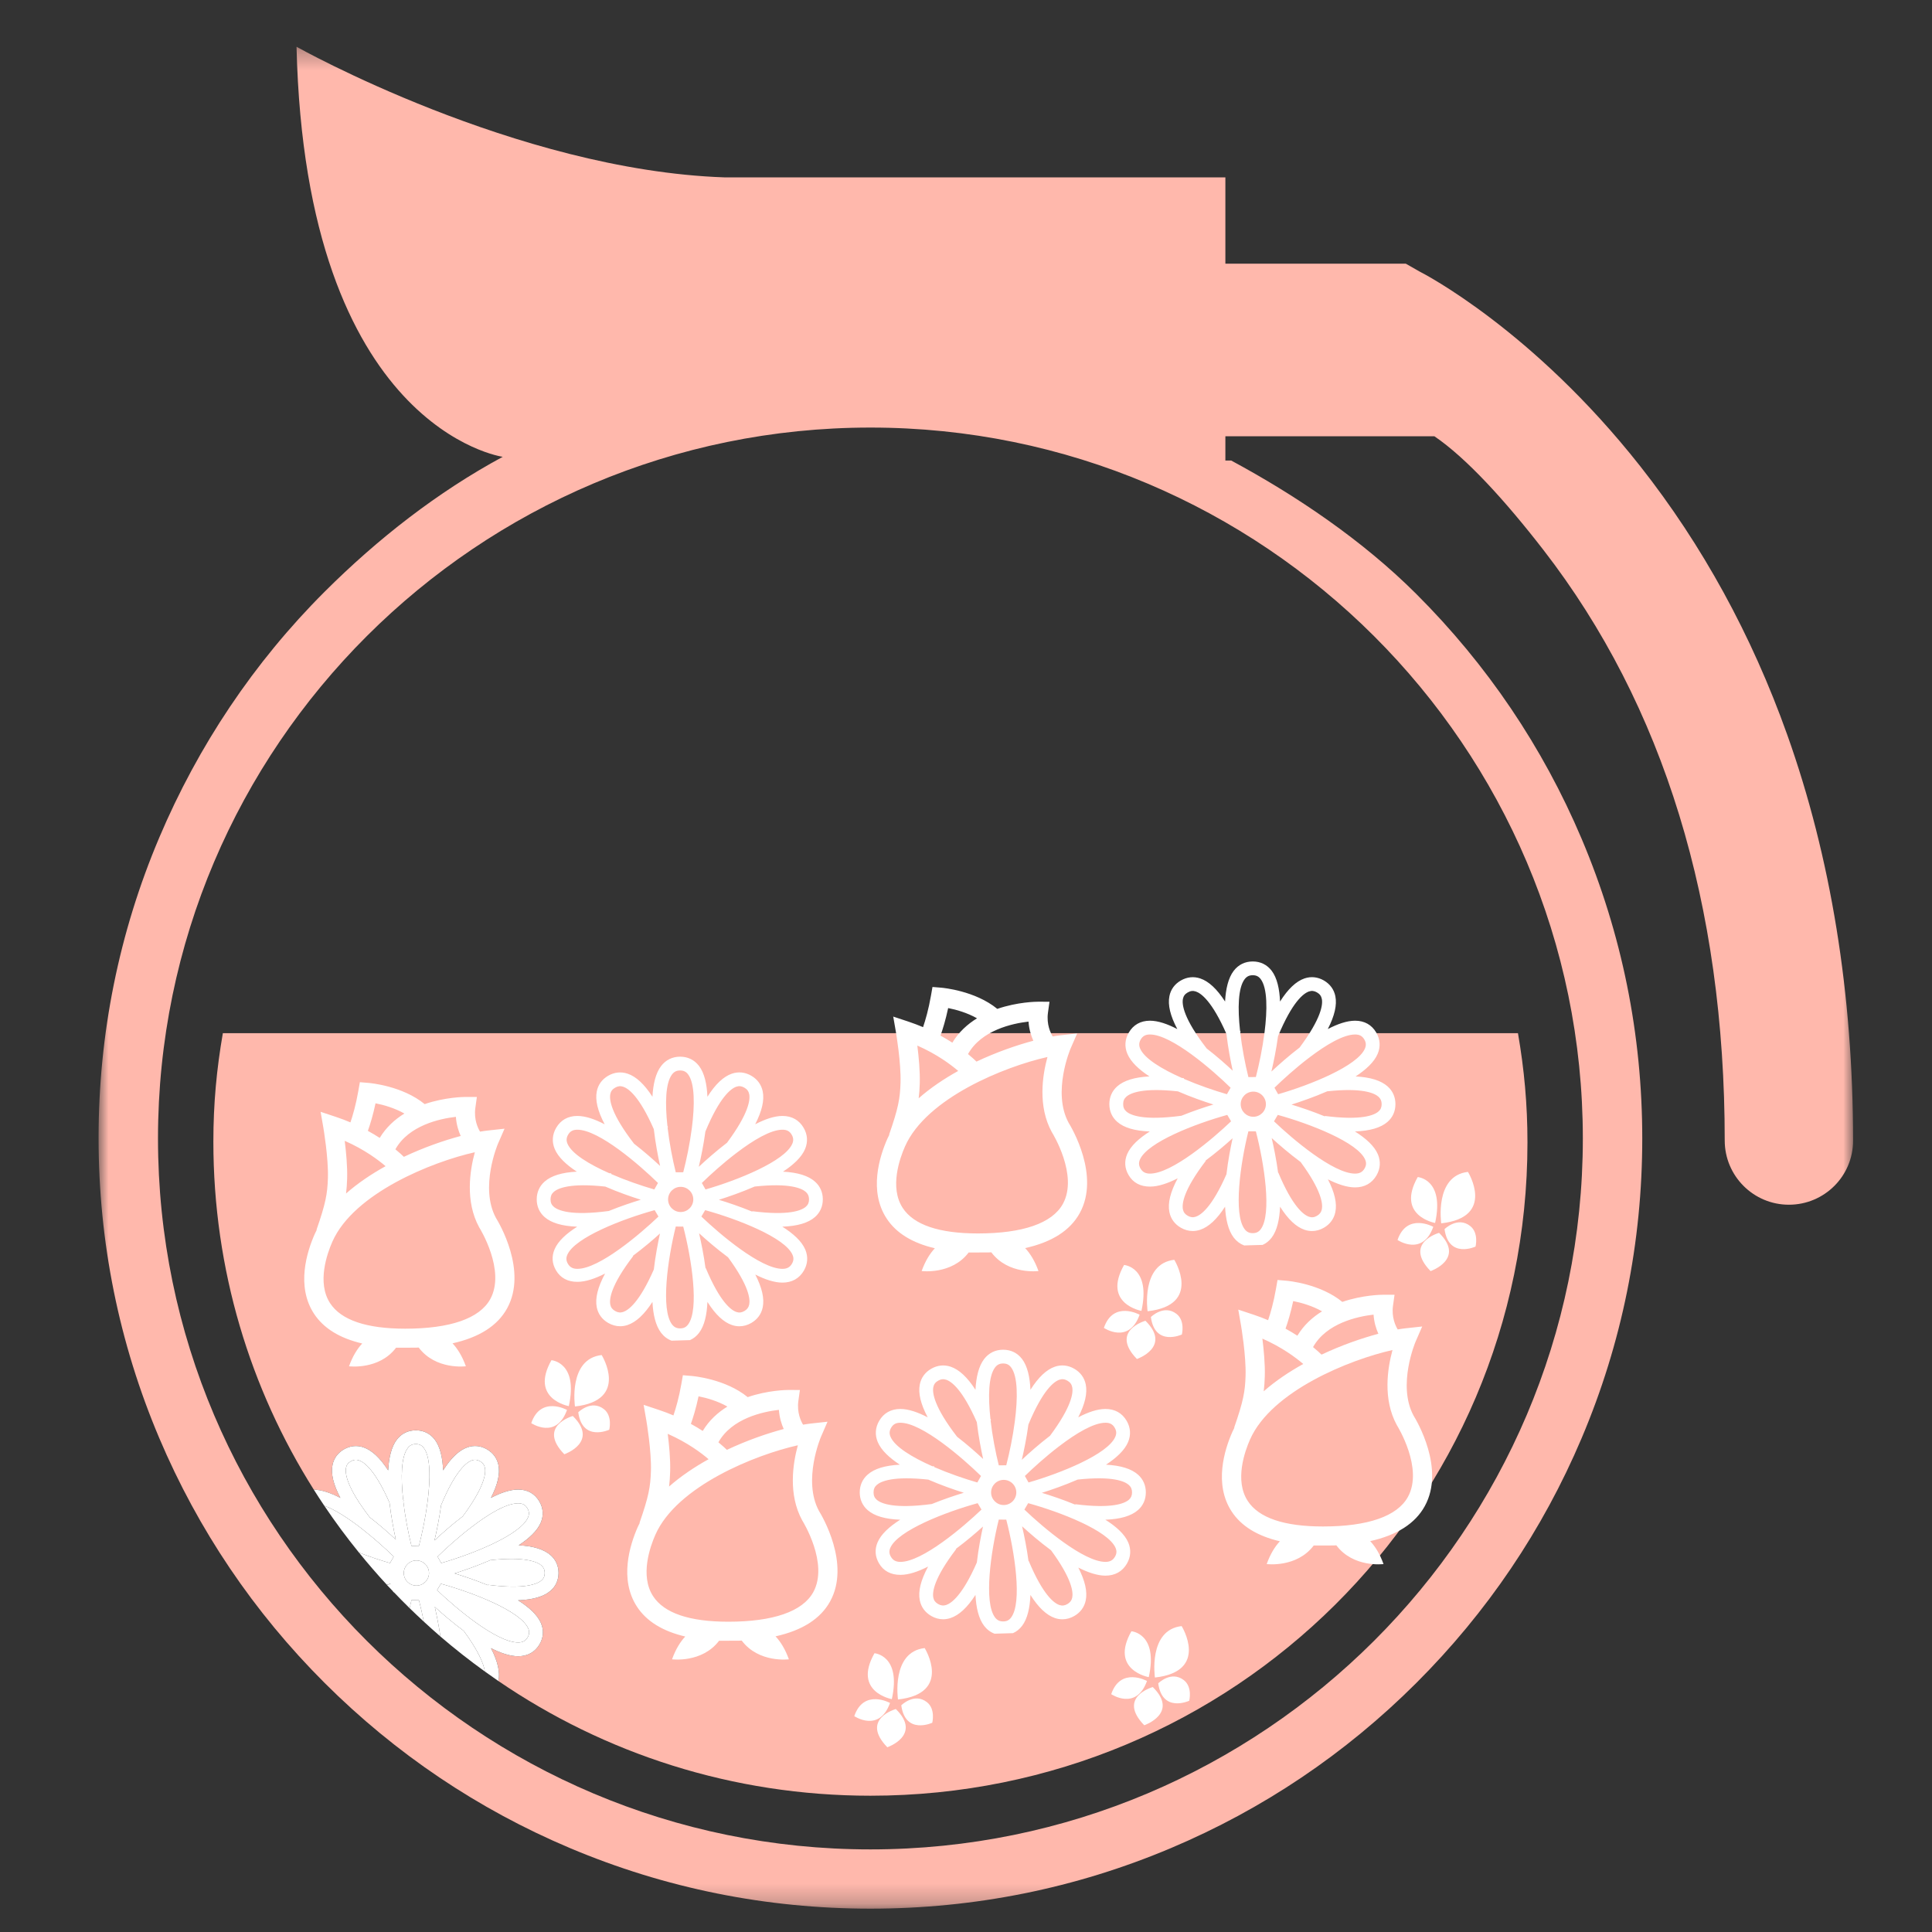 <svg xmlns="http://www.w3.org/2000/svg" xmlns:xlink="http://www.w3.org/1999/xlink" width="98" height="98" viewBox="0 0 98 98">
  <rect x="0" y="0" width="98" height="98" fill="#333333" stroke="none"/>
  <defs>
    <polygon id="soup_icon_2-a" points="0 .312 0 94.756 88.996 94.756 88.996 .312 0 .312"/>
  </defs>
  <g fill="none" fill-rule="evenodd" transform="translate(5 2)">
    <path fill="#FFB8AC" d="M71.998,50.409 L6.304,50.409 C5.988,52.233 5.823,53.979 5.823,55.91 C5.823,62.404 7.691,68.453 10.916,73.56 C11.322,73.569 11.788,73.732 12.266,73.982 C11.911,73.31 11.778,72.759 11.865,72.316 C11.932,71.974 12.132,71.698 12.445,71.518 C12.758,71.338 13.098,71.302 13.429,71.413 C13.859,71.557 14.276,71.944 14.689,72.584 C14.724,71.949 14.85,71.386 15.13,71.023 C15.367,70.715 15.7,70.551 16.093,70.551 C16.487,70.551 16.818,70.715 17.053,71.023 C17.33,71.387 17.451,71.949 17.478,72.584 C17.881,71.947 18.291,71.559 18.716,71.413 C19.047,71.3 19.387,71.335 19.701,71.516 C20.012,71.696 20.214,71.971 20.283,72.313 C20.373,72.756 20.247,73.307 19.901,73.98 C20.393,73.724 20.871,73.557 21.284,73.557 C21.759,73.557 22.131,73.766 22.36,74.162 C22.557,74.501 22.582,74.871 22.433,75.23 C22.259,75.651 21.839,76.039 21.31,76.384 C22.063,76.423 22.601,76.592 22.937,76.892 C23.195,77.122 23.332,77.432 23.332,77.789 C23.331,78.147 23.194,78.457 22.933,78.686 C22.592,78.985 22.044,79.146 21.277,79.175 C21.825,79.519 22.262,79.91 22.442,80.337 C22.593,80.694 22.568,81.062 22.371,81.402 C22.141,81.801 21.764,82.012 21.283,82.012 C20.871,82.012 20.396,81.85 19.906,81.603 C20.251,82.276 20.375,82.827 20.282,83.269 C20.282,83.269 20.282,83.27 20.282,83.27 C25.647,86.94 32.147,89.087 39.152,89.087 C57.559,89.087 72.48,74.317 72.48,55.95 C72.48,54.02 72.315,52.233 71.998,50.409"/>
    <g transform="translate(0 .06)">
      <mask id="soup_icon_2-b" fill="#fff">
        <use xlink:href="#soup_icon_2-a"/>
      </mask>
      <path fill="#FFB8AC" d="M75.289,55.689 C75.289,75.573 59.078,91.75 39.152,91.75 C19.225,91.75 3.014,75.573 3.014,55.689 C3.014,35.805 19.225,19.628 39.152,19.628 C59.078,19.628 75.289,35.805 75.289,55.689 M78.198,21.586 C72.761,14.687 67.23,11.824 66.997,11.708 L66.309,11.315 L57.157,11.315 L57.157,6.937 L31.744,6.937 C21.172,6.572 10.042,0.312 10.042,0.312 C10.497,19.717 20.499,21.112 20.501,21.112 C17.19,22.902 14.162,25.266 11.467,27.955 C7.872,31.543 5.05,35.775 3.078,40.427 C1.036,45.245 -3.72384939e-05,50.388 -3.72384939e-05,55.662 C-3.72384939e-05,60.935 1.036,66.066 3.078,70.884 C5.05,75.536 7.872,79.72 11.467,83.307 C15.063,86.895 19.249,89.715 23.912,91.683 C28.739,93.721 33.867,94.756 39.152,94.756 C44.436,94.756 49.564,93.723 54.392,91.685 C59.054,89.717 63.241,86.902 66.836,83.314 C70.431,79.726 73.254,75.549 75.225,70.897 C77.268,66.079 78.303,60.963 78.303,55.689 C78.303,50.416 77.268,45.299 75.225,40.481 C73.254,35.829 70.431,31.651 66.836,28.064 C64.126,25.36 60.782,23.094 57.45,21.299 C57.451,21.3 57.157,21.301 57.157,21.302 L57.157,20.07 L67.759,20.07 C69.373,21.165 71.34,23.318 73.295,25.843 C79.394,33.725 82.486,43.812 82.486,55.793 C82.486,57.587 83.943,59.049 85.74,59.049 C87.538,59.049 88.996,57.599 88.996,55.805 C88.996,48.353 87.871,41.421 85.651,35.195 C83.857,30.162 81.349,25.583 78.198,21.586" mask="url(#soup_icon_2-b)"/>
    </g>
    <path fill="#FFF" d="M11.744 64.104C11.063 63.062 11.598 61.575 11.859 60.984 12.949 58.519 16.931 56.928 19.086 56.447 18.831 57.379 18.589 58.944 19.305 60.253L19.321 60.28C19.334 60.302 20.67 62.449 19.866 63.901 19.325 64.88 17.834 65.397 15.556 65.397 13.587 65.397 12.304 64.962 11.744 64.104L11.744 64.104zM14.559 57.154C13.838 57.553 13.149 58.016 12.553 58.54 12.583 58.302 12.6 58.059 12.608 57.788 12.628 57.175 12.556 56.429 12.485 55.868 13.489 56.308 14.193 56.841 14.559 57.154L14.559 57.154zM14.049 53.965C14.464 54.045 15.025 54.207 15.513 54.484 15.031 54.78 14.587 55.18 14.261 55.72 14.079 55.602 13.879 55.482 13.66 55.362 13.774 55.041 13.921 54.569 14.049 53.965L14.049 53.965zM18.124 54.651C18.152 55.049 18.26 55.379 18.369 55.622 17.517 55.849 16.499 56.203 15.486 56.68 15.405 56.601 15.26 56.465 15.056 56.298 15.735 55.083 17.312 54.744 18.124 54.651L18.124 54.651zM16.098 66.36C16.146 66.359 16.191 66.356 16.238 66.353 17.1 67.504 18.631 67.304 18.631 67.304 18.445 66.787 18.209 66.411 17.954 66.14 19.308 65.839 20.237 65.249 20.722 64.368 21.771 62.467 20.303 60.013 20.155 59.775 19.321 58.229 20.248 56.043 20.257 56.022L20.592 55.253 19.757 55.344C19.633 55.357 19.497 55.377 19.35 55.402 19.251 55.24 19.028 54.796 19.112 54.196L19.189 53.644 18.631 53.642 18.625 53.642C18.516 53.642 17.571 53.653 16.541 54.006 15.417 53.083 13.777 52.937 13.698 52.931L13.254 52.894 13.177 53.333C13.056 54.03 12.898 54.574 12.776 54.933 12.543 54.834 12.297 54.74 12.036 54.653L11.263 54.397 11.402 55.198C11.404 55.213 11.665 56.734 11.633 57.758 11.608 58.552 11.521 59.042 11.055 60.38L11.067 60.385C11.032 60.453 10.997 60.521 10.967 60.591 10.562 61.505 10.019 63.246 10.926 64.635 11.411 65.377 12.232 65.882 13.374 66.148 13.121 66.419 12.888 66.792 12.704 67.304 12.704 67.304 14.227 67.503 15.09 66.362 15.101 66.362 15.112 66.363 15.123 66.363L16.098 66.36zM29.499 65.382C29.322 65.382 29.197 65.321 29.091 65.184 28.504 64.42 28.874 61.841 29.278 60.216L29.657 60.219C30.08 61.842 30.481 64.425 29.901 65.187 29.799 65.322 29.675 65.382 29.499 65.382L29.499 65.382zM30.167 58.841C30.167 59.193 29.88 59.479 29.528 59.479 29.175 59.479 28.888 59.193 28.888 58.841 28.888 58.488 29.175 58.202 29.528 58.202 29.88 58.202 30.167 58.488 30.167 58.841L30.167 58.841zM29.091 52.497C29.197 52.36 29.322 52.299 29.499 52.299 29.675 52.299 29.799 52.359 29.901 52.494 30.248 52.95 30.244 54.059 30.094 55.224 30.091 55.23 30.089 55.235 30.087 55.24L30.091 55.242C29.99 56.017 29.825 56.816 29.657 57.462L29.278 57.465C29.113 56.802 28.953 55.979 28.862 55.186L28.885 55.176C28.874 55.152 28.864 55.128 28.854 55.104 28.732 53.985 28.751 52.939 29.091 52.497L29.091 52.497zM27.161 56.013C25.988 54.491 25.902 53.786 25.957 53.499 25.986 53.353 26.061 53.252 26.202 53.172 26.342 53.091 26.468 53.076 26.612 53.124 26.883 53.215 27.438 53.621 28.164 55.275 28.246 55.978 28.375 56.649 28.484 57.143 28.14 56.822 27.676 56.411 27.161 56.013L27.161 56.013zM28.165 62.395C27.433 64.064 26.875 64.461 26.607 64.549 26.468 64.595 26.339 64.58 26.201 64.5 26.061 64.42 25.986 64.32 25.957 64.175 25.901 63.897 25.978 63.206 27.118 61.714L27.103 61.702C27.634 61.307 28.118 60.894 28.477 60.569 28.371 61.057 28.245 61.709 28.165 62.395L28.165 62.395zM24.288 62.362C24.058 62.362 23.909 62.282 23.805 62.102 23.717 61.95 23.708 61.813 23.773 61.657 24.145 60.774 26.588 59.83 28.207 59.384L28.4 59.709C27.473 60.595 25.396 62.362 24.288 62.362L24.288 62.362zM23.088 59.212C22.976 59.114 22.926 58.999 22.926 58.837 22.926 58.675 22.976 58.559 23.089 58.459 23.302 58.271 23.926 57.996 25.703 58.189 26.359 58.475 27.014 58.701 27.504 58.856 27.056 58.993 26.475 59.186 25.88 59.427 23.966 59.682 23.309 59.403 23.088 59.212L23.088 59.212zM23.784 56.011C23.718 55.852 23.728 55.713 23.816 55.56 23.92 55.381 24.061 55.304 24.286 55.304 25.386 55.304 27.458 57.108 28.376 58.006L28.189 58.335C27.531 58.145 26.737 57.872 26.003 57.553L26.007 57.52C25.971 57.516 25.937 57.512 25.901 57.509 24.881 57.057 23.996 56.521 23.784 56.011L23.784 56.011zM30.781 55.395C31.509 53.642 32.075 53.217 32.35 53.123 32.491 53.075 32.616 53.089 32.756 53.17 32.897 53.251 32.973 53.353 33.003 53.501 33.06 53.783 32.984 54.477 31.878 55.965 31.315 56.396 30.807 56.847 30.445 57.186 30.555 56.717 30.689 56.076 30.781 55.395L30.781 55.395zM34.69 55.304C34.916 55.304 35.056 55.381 35.16 55.56 35.248 55.713 35.258 55.852 35.191 56.011 34.823 56.901 32.399 57.871 30.787 58.335L30.601 58.006C31.014 57.601 31.664 57.012 32.352 56.487L32.358 56.491C32.363 56.484 32.368 56.478 32.374 56.471 33.205 55.839 34.091 55.304 34.69 55.304L34.69 55.304zM35.876 58.461C35.986 58.559 36.038 58.679 36.038 58.837 36.038 58.997 35.988 59.113 35.877 59.21 35.663 59.398 35.025 59.677 33.16 59.438L33.157 59.459C32.537 59.204 31.927 59 31.464 58.859 31.955 58.704 32.616 58.475 33.278 58.187 35.053 57.996 35.668 58.276 35.876 58.461L35.876 58.461zM35.203 61.657C35.269 61.813 35.259 61.95 35.171 62.102 35.067 62.282 34.918 62.362 34.688 62.362 33.58 62.362 31.503 60.595 30.577 59.709L30.769 59.384C32.389 59.83 34.831 60.774 35.203 61.657L35.203 61.657zM33.003 64.175C32.973 64.319 32.895 64.423 32.757 64.502 32.618 64.582 32.494 64.597 32.354 64.55 32.084 64.459 31.523 64.048 30.797 62.316L30.786 62.321C30.698 61.657 30.569 61.029 30.46 60.557 30.836 60.9 31.356 61.35 31.929 61.775 32.995 63.225 33.06 63.901 33.003 64.175L33.003 64.175zM29.999 65.977C30.177 65.898 30.332 65.776 30.459 65.609 30.737 65.244 30.857 64.678 30.884 64.039 31.29 64.68 31.702 65.067 32.129 65.212 32.254 65.254 32.38 65.275 32.505 65.275 32.71 65.275 32.914 65.219 33.107 65.108 33.417 64.929 33.618 64.656 33.688 64.318 33.781 63.876 33.657 63.325 33.312 62.651 33.801 62.899 34.277 63.06 34.688 63.06 35.17 63.06 35.546 62.85 35.777 62.451 35.974 62.111 35.998 61.743 35.848 61.386 35.668 60.959 35.231 60.568 34.683 60.223 35.45 60.195 35.998 60.033 36.339 59.734 36.599 59.506 36.737 59.196 36.737 58.837 36.737 58.481 36.601 58.171 36.343 57.941 36.007 57.64 35.469 57.472 34.716 57.432 35.244 57.088 35.664 56.7 35.839 56.279 35.988 55.92 35.963 55.55 35.766 55.211 35.537 54.815 35.165 54.606 34.69 54.606 34.277 54.606 33.798 54.773 33.307 55.029 33.652 54.356 33.779 53.805 33.689 53.362 33.62 53.02 33.418 52.744 33.107 52.565 32.793 52.384 32.453 52.349 32.122 52.462 31.697 52.608 31.287 52.996 30.884 53.633 30.857 52.998 30.736 52.436 30.459 52.072 30.224 51.763 29.892 51.6 29.499 51.6 29.106 51.6 28.773 51.763 28.536 52.072 28.256 52.435 28.13 52.998 28.095 53.632 27.682 52.993 27.265 52.606 26.835 52.462 26.503 52.351 26.163 52.387 25.851 52.566 25.538 52.747 25.337 53.023 25.271 53.365 25.184 53.808 25.317 54.359 25.672 55.03 25.18 54.773 24.7 54.606 24.286 54.606 23.811 54.606 23.439 54.815 23.21 55.211 23.013 55.55 22.988 55.92 23.137 56.279 23.312 56.699 23.731 57.087 24.259 57.432 23.505 57.47 22.965 57.637 22.626 57.935 22.364 58.166 22.225 58.478 22.225 58.837 22.225 59.198 22.365 59.51 22.629 59.739 22.97 60.035 23.517 60.195 24.278 60.224 23.737 60.566 23.306 60.952 23.128 61.376 22.978 61.733 23.002 62.091 23.199 62.431 23.429 62.83 23.806 63.021 24.288 63.021L24.288 63.021C24.708 63.021 25.194 62.854 25.693 62.6 25.319 63.293 25.18 63.86 25.271 64.313 25.339 64.652 25.539 64.926 25.851 65.105 26.044 65.217 26.249 65.273 26.456 65.273 26.579 65.273 26.703 65.253 26.826 65.213 27.259 65.07 27.679 64.682 28.095 64.039 28.128 64.678 28.255 65.244 28.536 65.609 28.68 65.796 28.859 65.929 29.065 66.005L29.999 65.977zM23.853 69.325C24.344 67.097 22.972 66.996 22.972 66.996 21.856 68.968 23.853 69.325 23.853 69.325M23.624 71.766C23.624 71.766 25.401 71.154 24.056 69.826 24.056 69.826 22.237 70.334 23.624 71.766"/>
    <path fill="#FFF" d="M24.165 69.343C26.949 69.034 25.519 66.734 25.519 66.734 23.808 66.929 24.165 69.343 24.165 69.343M24.332 69.637C24.537 71.153 25.904 70.522 25.904 70.522 25.904 70.522 26.081 69.825 25.631 69.476 24.993 68.98 24.332 69.637 24.332 69.637M23.761 69.518C23.761 69.518 22.427 68.783 21.948 70.188 21.948 70.188 23.216 71.043 23.761 69.518M28.129 78.967C27.448 77.925 27.983 76.438 28.244 75.848 29.334 73.383 33.316 71.792 35.471 71.311 35.215 72.242 34.974 73.807 35.69 75.117L35.706 75.144C35.719 75.165 37.055 77.313 36.251 78.765 35.71 79.743 34.219 80.261 31.941 80.261 29.972 80.261 28.689 79.826 28.129 78.967L28.129 78.967zM30.943 72.018C30.223 72.417 29.534 72.88 28.938 73.404 28.968 73.165 28.985 72.923 28.993 72.652 29.013 72.038 28.941 71.293 28.87 70.731 29.874 71.172 30.578 71.704 30.943 72.018L30.943 72.018zM30.434 68.828C30.849 68.909 31.41 69.07 31.898 69.348 31.416 69.643 30.972 70.043 30.646 70.584 30.464 70.466 30.264 70.346 30.045 70.226 30.159 69.905 30.306 69.433 30.434 68.828L30.434 68.828zM34.509 69.514C34.537 69.912 34.645 70.243 34.754 70.486 33.902 70.712 32.884 71.066 31.871 71.543 31.79 71.464 31.645 71.328 31.441 71.161 32.119 69.946 33.697 69.607 34.509 69.514L34.509 69.514zM32.483 81.224C32.531 81.222 32.576 81.219 32.623 81.217 33.485 82.368 35.016 82.168 35.016 82.168 34.83 81.651 34.594 81.275 34.339 81.003 35.693 80.703 36.622 80.112 37.107 79.232 38.156 77.331 36.688 74.877 36.54 74.639 35.706 73.093 36.633 70.907 36.642 70.885L36.976 70.116 36.142 70.207C36.018 70.221 35.882 70.241 35.735 70.266 35.636 70.103 35.413 69.659 35.497 69.059L35.574 68.508 35.016 68.505 35.01 68.505C34.9 68.505 33.956 68.516 32.926 68.869 31.802 67.947 30.161 67.801 30.083 67.795L29.639 67.758 29.562 68.197C29.441 68.894 29.283 69.437 29.16 69.797 28.928 69.698 28.682 69.603 28.421 69.517L27.648 69.26 27.787 70.061C27.789 70.077 28.05 71.598 28.018 72.621 27.993 73.415 27.906 73.906 27.44 75.244L27.452 75.248C27.417 75.317 27.382 75.384 27.351 75.454 26.947 76.369 26.404 78.11 27.311 79.499 27.796 80.241 28.617 80.745 29.759 81.012 29.506 81.283 29.273 81.656 29.089 82.168 29.089 82.168 30.612 82.367 31.475 81.226 31.486 81.226 31.496 81.227 31.508 81.227L32.483 81.224zM45.884 80.246C45.707 80.246 45.582 80.185 45.476 80.048 44.889 79.284 45.259 76.704 45.663 75.08L46.042 75.083C46.465 76.705 46.866 79.289 46.286 80.051 46.184 80.186 46.06 80.246 45.884 80.246L45.884 80.246zM46.552 73.704C46.552 74.056 46.265 74.342 45.912 74.342 45.56 74.342 45.273 74.056 45.273 73.704 45.273 73.352 45.56 73.066 45.912 73.066 46.265 73.066 46.552 73.352 46.552 73.704L46.552 73.704zM45.476 67.361C45.582 67.223 45.707 67.162 45.884 67.162 46.06 67.162 46.184 67.223 46.286 67.358 46.633 67.814 46.629 68.923 46.478 70.088 46.476 70.094 46.474 70.098 46.472 70.104L46.476 70.105C46.375 70.881 46.21 71.68 46.042 72.326L45.663 72.329C45.498 71.666 45.338 70.843 45.247 70.05L45.27 70.04C45.259 70.015 45.249 69.992 45.239 69.968 45.117 68.849 45.136 67.802 45.476 67.361L45.476 67.361zM43.546 70.877C42.373 69.355 42.287 68.649 42.342 68.363 42.371 68.217 42.446 68.116 42.587 68.035 42.727 67.955 42.853 67.94 42.997 67.988 43.268 68.078 43.823 68.484 44.549 70.138 44.631 70.842 44.76 71.512 44.869 72.006 44.525 71.685 44.061 71.274 43.546 70.877L43.546 70.877zM44.55 77.258C43.818 78.927 43.26 79.325 42.992 79.413 42.853 79.458 42.724 79.444 42.586 79.364 42.446 79.283 42.371 79.183 42.342 79.039 42.286 78.76 42.363 78.07 43.503 76.577L43.487 76.566C44.019 76.171 44.503 75.757 44.862 75.433 44.755 75.92 44.63 76.573 44.55 77.258L44.55 77.258zM40.673 77.226C40.443 77.226 40.294 77.145 40.19 76.965 40.102 76.814 40.092 76.677 40.158 76.52 40.53 75.638 42.973 74.693 44.592 74.248L44.785 74.573C43.858 75.459 41.781 77.226 40.673 77.226L40.673 77.226zM39.473 74.076C39.361 73.978 39.311 73.862 39.311 73.701 39.311 73.539 39.361 73.422 39.474 73.322 39.687 73.135 40.311 72.86 42.088 73.053 42.744 73.338 43.399 73.565 43.889 73.72 43.441 73.856 42.86 74.049 42.265 74.291 40.351 74.546 39.694 74.267 39.473 74.076L39.473 74.076zM40.169 70.875C40.103 70.716 40.113 70.577 40.201 70.424 40.305 70.244 40.445 70.168 40.671 70.168 41.771 70.168 43.843 71.972 44.761 72.869L44.574 73.198C43.916 73.009 43.122 72.735 42.388 72.417L42.392 72.384C42.356 72.38 42.322 72.376 42.286 72.372 41.265 71.92 40.381 71.384 40.169 70.875L40.169 70.875zM47.166 70.258C47.894 68.506 48.46 68.081 48.735 67.987 48.876 67.939 49.001 67.953 49.141 68.033 49.282 68.114 49.358 68.216 49.388 68.364 49.445 68.647 49.369 69.341 48.263 70.828 47.7 71.259 47.192 71.711 46.83 72.05 46.94 71.581 47.074 70.939 47.166 70.258L47.166 70.258zM51.075 70.168C51.3 70.168 51.441 70.244 51.545 70.424 51.633 70.577 51.643 70.716 51.576 70.875 51.208 71.765 48.784 72.735 47.172 73.198L46.986 72.869C47.399 72.465 48.048 71.876 48.737 71.351L48.743 71.355C48.748 71.348 48.753 71.341 48.759 71.335 49.59 70.703 50.476 70.168 51.075 70.168L51.075 70.168zM52.261 73.325C52.371 73.423 52.422 73.542 52.422 73.701 52.422 73.861 52.373 73.976 52.262 74.074 52.048 74.261 51.41 74.54 49.545 74.301L49.542 74.323C48.922 74.067 48.312 73.864 47.848 73.723 48.34 73.568 49.001 73.339 49.663 73.051 51.438 72.86 52.053 73.139 52.261 73.325L52.261 73.325zM51.588 76.52C51.654 76.677 51.644 76.814 51.556 76.965 51.452 77.145 51.303 77.226 51.073 77.226 49.965 77.226 47.888 75.459 46.962 74.573L47.154 74.248C48.773 74.693 51.216 75.638 51.588 76.52L51.588 76.52zM49.388 79.039C49.358 79.183 49.28 79.287 49.142 79.366 49.003 79.446 48.879 79.461 48.738 79.414 48.469 79.323 47.908 78.911 47.182 77.18L47.171 77.185C47.082 76.521 46.954 75.892 46.845 75.421 47.221 75.763 47.74 76.214 48.314 76.638 49.38 78.089 49.445 78.765 49.388 79.039L49.388 79.039zM46.384 80.841C46.562 80.762 46.717 80.639 46.844 80.472 47.122 80.107 47.242 79.541 47.269 78.903 47.675 79.544 48.087 79.931 48.514 80.076 48.639 80.118 48.765 80.138 48.89 80.138 49.095 80.138 49.299 80.083 49.492 79.971 49.802 79.793 50.003 79.52 50.073 79.182 50.165 78.739 50.042 78.188 49.697 77.515 50.186 77.763 50.662 77.924 51.073 77.924 51.555 77.924 51.931 77.714 52.162 77.315 52.359 76.975 52.383 76.606 52.233 76.249 52.053 75.822 51.616 75.432 51.068 75.087 51.834 75.059 52.383 74.897 52.724 74.598 52.984 74.37 53.122 74.06 53.122 73.701 53.122 73.345 52.986 73.034 52.728 72.804 52.392 72.504 51.854 72.336 51.101 72.296 51.629 71.951 52.049 71.563 52.224 71.143 52.373 70.783 52.348 70.414 52.151 70.074 51.922 69.678 51.55 69.469 51.075 69.469 50.662 69.469 50.183 69.636 49.692 69.893 50.037 69.22 50.164 68.668 50.074 68.225 50.005 67.883 49.803 67.608 49.491 67.429 49.178 67.248 48.838 67.213 48.507 67.326 48.082 67.472 47.672 67.86 47.269 68.496 47.241 67.862 47.12 67.299 46.844 66.935 46.609 66.627 46.277 66.464 45.884 66.464 45.491 66.464 45.158 66.627 44.921 66.935 44.641 67.299 44.515 67.861 44.48 68.496 44.067 67.857 43.65 67.469 43.22 67.325 42.888 67.214 42.548 67.251 42.236 67.43 41.923 67.61 41.722 67.887 41.656 68.229 41.569 68.672 41.702 69.223 42.057 69.894 41.564 69.637 41.085 69.469 40.671 69.469 40.196 69.469 39.824 69.678 39.595 70.074 39.398 70.414 39.373 70.783 39.522 71.143 39.697 71.563 40.116 71.951 40.644 72.296 39.89 72.334 39.35 72.5 39.011 72.799 38.749 73.03 38.61 73.342 38.61 73.701 38.61 74.061 38.75 74.373 39.014 74.602 39.355 74.899 39.902 75.059 40.663 75.087 40.122 75.429 39.691 75.816 39.513 76.239 39.363 76.596 39.387 76.955 39.584 77.295 39.814 77.693 40.191 77.884 40.673 77.884L40.673 77.884C41.093 77.884 41.579 77.718 42.078 77.463 41.704 78.157 41.564 78.723 41.656 79.176 41.724 79.516 41.924 79.789 42.236 79.969 42.429 80.081 42.634 80.137 42.841 80.137 42.964 80.137 43.088 80.116 43.211 80.076 43.644 79.934 44.064 79.546 44.48 78.902 44.513 79.541 44.64 80.107 44.921 80.473 45.065 80.66 45.244 80.793 45.45 80.869L46.384 80.841zM40.238 84.188C40.729 81.96 39.357 81.86 39.357 81.86 38.241 83.831 40.238 84.188 40.238 84.188M40.009 86.629C40.009 86.629 41.786 86.017 40.441 84.69 40.441 84.69 38.622 85.198 40.009 86.629"/>
    <path fill="#FFF" d="M40.55 84.206C43.334 83.898 41.904 81.598 41.904 81.598 40.193 81.793 40.55 84.206 40.55 84.206M40.717 84.501C40.922 86.017 42.289 85.386 42.289 85.386 42.289 85.386 42.466 84.689 42.016 84.34 41.378 83.843 40.717 84.501 40.717 84.501M40.146 84.382C40.146 84.382 38.812 83.647 38.333 85.051 38.333 85.051 39.601 85.907 40.146 84.382M53.271 83.073C53.763 80.846 52.39 80.745 52.39 80.745 51.274 82.717 53.271 83.073 53.271 83.073M53.042 85.514C53.042 85.514 54.82 84.902 53.474 83.575 53.474 83.575 51.655 84.083 53.042 85.514"/>
    <path fill="#FFF" d="M53.583 83.092C56.367 82.783 54.938 80.483 54.938 80.483 53.226 80.678 53.583 83.092 53.583 83.092M53.751 83.386C53.956 84.902 55.323 84.271 55.323 84.271 55.323 84.271 55.499 83.574 55.05 83.225 54.411 82.728 53.751 83.386 53.751 83.386M53.18 83.267C53.18 83.267 51.846 82.532 51.366 83.936 51.366 83.936 52.635 84.792 53.18 83.267M40.79 59.273C40.109 58.231 40.644 56.744 40.906 56.153 41.995 53.689 45.977 52.097 48.132 51.616 47.877 52.548 47.635 54.113 48.351 55.423L48.367 55.449C48.38 55.471 49.716 57.618 48.912 59.071 48.371 60.049 46.88 60.566 44.602 60.566 42.633 60.566 41.35 60.131 40.79 59.273L40.79 59.273zM43.605 52.323C42.884 52.722 42.195 53.185 41.599 53.71 41.629 53.471 41.646 53.228 41.654 52.958 41.674 52.344 41.602 51.599 41.531 51.037 42.535 51.477 43.239 52.01 43.605 52.323L43.605 52.323zM43.095 49.134C43.51 49.214 44.071 49.376 44.559 49.653 44.077 49.949 43.633 50.349 43.307 50.889 43.125 50.771 42.925 50.651 42.706 50.531 42.82 50.21 42.967 49.738 43.095 49.134L43.095 49.134zM47.171 49.82C47.198 50.218 47.306 50.548 47.415 50.791 46.563 51.018 45.545 51.372 44.532 51.849 44.451 51.77 44.306 51.634 44.102 51.467 44.781 50.252 46.358 49.913 47.171 49.82L47.171 49.82zM45.144 61.53C45.192 61.528 45.237 61.525 45.284 61.523 46.146 62.673 47.677 62.473 47.677 62.473 47.491 61.956 47.255 61.581 47 61.309 48.354 61.009 49.283 60.418 49.768 59.538 50.817 57.637 49.349 55.183 49.201 54.944 48.367 53.398 49.294 51.213 49.303 51.191L49.638 50.422 48.803 50.513C48.679 50.527 48.543 50.546 48.396 50.572 48.297 50.409 48.074 49.965 48.158 49.365L48.235 48.814 47.677 48.811 47.671 48.811C47.562 48.811 46.617 48.822 45.587 49.175 44.463 48.253 42.823 48.107 42.744 48.1L42.3 48.064 42.223 48.502C42.102 49.199 41.944 49.743 41.822 50.102 41.589 50.004 41.343 49.909 41.082 49.822L40.309 49.566 40.448 50.367C40.45 50.382 40.711 51.903 40.679 52.927 40.654 53.721 40.567 54.212 40.101 55.55L40.113 55.554C40.078 55.623 40.043 55.69 40.013 55.76 39.608 56.675 39.065 58.416 39.972 59.805 40.457 60.547 41.278 61.051 42.42 61.318 42.167 61.589 41.934 61.962 41.75 62.473 41.75 62.473 43.273 62.672 44.136 61.531 44.147 61.532 44.158 61.532 44.169 61.533L45.144 61.53zM58.545 60.551C58.368 60.551 58.243 60.491 58.137 60.353 57.55 59.589 57.92 57.01 58.324 55.385L58.703 55.388C59.126 57.011 59.527 59.594 58.947 60.356 58.845 60.491 58.721 60.551 58.545 60.551L58.545 60.551zM59.213 54.01C59.213 54.362 58.926 54.648 58.574 54.648 58.221 54.648 57.934 54.362 57.934 54.01 57.934 53.658 58.221 53.372 58.574 53.372 58.926 53.372 59.213 53.658 59.213 54.01L59.213 54.01zM58.137 47.666C58.243 47.529 58.368 47.468 58.545 47.468 58.721 47.468 58.845 47.528 58.947 47.663 59.294 48.12 59.29 49.229 59.14 50.394 59.137 50.399 59.135 50.404 59.133 50.41L59.137 50.411C59.036 51.187 58.871 51.985 58.703 52.632L58.324 52.635C58.159 51.971 57.999 51.148 57.908 50.355L57.931 50.346C57.92 50.321 57.91 50.298 57.9 50.273 57.778 49.155 57.797 48.108 58.137 47.666L58.137 47.666zM56.207 51.182C55.034 49.661 54.948 48.955 55.003 48.669 55.032 48.523 55.107 48.421 55.248 48.341 55.388 48.26 55.514 48.246 55.658 48.293 55.929 48.384 56.484 48.79 57.21 50.444 57.292 51.147 57.421 51.818 57.53 52.312 57.186 51.991 56.722 51.58 56.207 51.182L56.207 51.182zM57.211 57.564C56.479 59.233 55.921 59.63 55.653 59.718 55.514 59.764 55.385 59.749 55.247 59.669 55.107 59.589 55.032 59.489 55.003 59.345 54.947 59.066 55.024 58.376 56.164 56.883L56.149 56.872C56.68 56.476 57.164 56.063 57.523 55.738 57.417 56.226 57.291 56.879 57.211 57.564L57.211 57.564zM53.334 57.531C53.104 57.531 52.955 57.451 52.851 57.271 52.763 57.119 52.754 56.982 52.819 56.826 53.191 55.944 55.634 54.999 57.253 54.553L57.446 54.878C56.519 55.764 54.442 57.531 53.334 57.531L53.334 57.531zM52.134 54.381C52.022 54.283 51.972 54.168 51.972 54.007 51.972 53.845 52.022 53.728 52.135 53.628 52.348 53.44 52.972 53.165 54.749 53.359 55.405 53.644 56.06 53.871 56.55 54.026 56.102 54.162 55.521 54.355 54.926 54.596 53.012 54.852 52.355 54.573 52.134 54.381L52.134 54.381zM52.83 51.181C52.764 51.021 52.774 50.882 52.862 50.729 52.966 50.55 53.107 50.474 53.332 50.474 54.432 50.474 56.504 52.277 57.422 53.175L57.235 53.504C56.577 53.314 55.783 53.041 55.049 52.723L55.053 52.69C55.017 52.685 54.983 52.682 54.947 52.678 53.927 52.226 53.042 51.69 52.83 51.181L52.83 51.181zM59.827 50.564C60.555 48.811 61.121 48.387 61.396 48.292 61.537 48.244 61.662 48.259 61.802 48.339 61.943 48.42 62.019 48.522 62.049 48.67 62.106 48.952 62.03 49.646 60.924 51.134 60.361 51.565 59.853 52.017 59.491 52.356 59.601 51.886 59.735 51.245 59.827 50.564L59.827 50.564zM63.736 50.474C63.962 50.474 64.102 50.55 64.206 50.729 64.294 50.882 64.304 51.022 64.238 51.181 63.869 52.071 61.445 53.041 59.833 53.504L59.647 53.175C60.06 52.77 60.71 52.181 61.398 51.656L61.404 51.661C61.409 51.654 61.414 51.647 61.42 51.64 62.251 51.008 63.137 50.474 63.736 50.474L63.736 50.474zM64.922 53.631C65.032 53.729 65.084 53.848 65.084 54.007 65.084 54.167 65.034 54.282 64.923 54.379 64.709 54.567 64.071 54.846 62.206 54.607L62.203 54.629C61.583 54.373 60.973 54.17 60.51 54.029 61.001 53.873 61.662 53.645 62.324 53.356 64.099 53.166 64.714 53.445 64.922 53.631L64.922 53.631zM64.249 56.826C64.315 56.982 64.305 57.119 64.217 57.271 64.113 57.451 63.964 57.531 63.734 57.531 62.626 57.531 60.549 55.764 59.623 54.878L59.815 54.553C61.435 54.999 63.877 55.944 64.249 56.826L64.249 56.826zM62.049 59.344C62.019 59.488 61.941 59.592 61.803 59.672 61.664 59.752 61.54 59.767 61.4 59.719 61.13 59.628 60.569 59.217 59.843 57.485L59.832 57.49C59.744 56.827 59.615 56.198 59.506 55.727 59.882 56.069 60.402 56.519 60.975 56.944 62.041 58.394 62.106 59.07 62.049 59.344L62.049 59.344zM59.045 61.147C59.223 61.068 59.378 60.945 59.505 60.778 59.783 60.413 59.903 59.847 59.931 59.209 60.336 59.85 60.748 60.237 61.175 60.381 61.3 60.423 61.426 60.444 61.551 60.444 61.756 60.444 61.96 60.388 62.153 60.277 62.463 60.099 62.664 59.825 62.734 59.487 62.827 59.045 62.703 58.494 62.358 57.821 62.847 58.069 63.323 58.23 63.734 58.23 64.216 58.23 64.592 58.019 64.823 57.62 65.02 57.28 65.044 56.912 64.894 56.555 64.714 56.128 64.277 55.738 63.729 55.393 64.496 55.364 65.044 55.203 65.385 54.904 65.646 54.676 65.783 54.365 65.783 54.007 65.783 53.65 65.647 53.34 65.389 53.11 65.053 52.81 64.515 52.641 63.762 52.602 64.29 52.257 64.71 51.869 64.885 51.448 65.034 51.089 65.009 50.72 64.812 50.38 64.583 49.984 64.211 49.775 63.736 49.775 63.323 49.775 62.844 49.942 62.353 50.198 62.698 49.525 62.825 48.974 62.735 48.531 62.666 48.189 62.464 47.914 62.153 47.734 61.839 47.554 61.499 47.518 61.168 47.631 60.743 47.777 60.333 48.165 59.93 48.802 59.903 48.167 59.782 47.605 59.505 47.241 59.27 46.933 58.938 46.77 58.545 46.77 58.152 46.77 57.819 46.933 57.582 47.241 57.302 47.605 57.176 48.167 57.141 48.802 56.728 48.163 56.311 47.775 55.881 47.631 55.549 47.52 55.209 47.556 54.897 47.736 54.584 47.916 54.383 48.192 54.317 48.535 54.23 48.978 54.363 49.529 54.718 50.2 54.226 49.943 53.746 49.775 53.332 49.775 52.857 49.775 52.485 49.984 52.256 50.38 52.059 50.72 52.034 51.089 52.183 51.448 52.358 51.869 52.777 52.256 53.305 52.601 52.551 52.64 52.011 52.806 51.672 53.104 51.41 53.335 51.271 53.647 51.271 54.007 51.271 54.367 51.411 54.679 51.675 54.908 52.016 55.205 52.563 55.365 53.324 55.393 52.783 55.735 52.352 56.122 52.174 56.545 52.024 56.902 52.048 57.261 52.245 57.601 52.475 57.999 52.852 58.19 53.334 58.19L53.334 58.19C53.754 58.19 54.24 58.024 54.739 57.769 54.365 58.463 54.226 59.029 54.317 59.482 54.385 59.821 54.585 60.095 54.897 60.275 55.09 60.386 55.295 60.443 55.502 60.443 55.625 60.443 55.749 60.422 55.872 60.382 56.305 60.24 56.725 59.852 57.141 59.208 57.174 59.847 57.301 60.413 57.582 60.779 57.726 60.965 57.905 61.098 58.111 61.175L59.045 61.147zM52.899 64.494C53.39 62.266 52.018 62.165 52.018 62.165 50.902 64.137 52.899 64.494 52.899 64.494M52.67 66.935C52.67 66.935 54.447 66.323 53.102 64.995 53.102 64.995 51.283 65.504 52.67 66.935"/>
    <path fill="#FFF" d="M53.211 64.512C55.995 64.204 54.565 61.903 54.565 61.903 52.854 62.098 53.211 64.512 53.211 64.512M53.378 64.806C53.583 66.323 54.95 65.692 54.95 65.692 54.95 65.692 55.127 64.995 54.677 64.646 54.039 64.149 53.378 64.806 53.378 64.806M52.807 64.688C52.807 64.688 51.473 63.952 50.994 65.357 50.994 65.357 52.262 66.213 52.807 64.688M58.292 74.137C57.611 73.095 58.146 71.608 58.408 71.017 59.497 68.552 63.479 66.961 65.634 66.48 65.379 67.412 65.137 68.977 65.853 70.286L65.869 70.313C65.882 70.335 67.218 72.482 66.414 73.934 65.873 74.913 64.382 75.43 62.104 75.43 60.135 75.43 58.852 74.995 58.292 74.137L58.292 74.137zM61.107 67.187C60.386 67.586 59.697 68.049 59.101 68.573 59.131 68.335 59.148 68.092 59.156 67.821 59.176 67.208 59.104 66.462 59.034 65.901 60.037 66.341 60.741 66.874 61.107 67.187L61.107 67.187zM60.597 63.997C61.012 64.078 61.573 64.24 62.061 64.517 61.579 64.813 61.135 65.213 60.809 65.753 60.627 65.635 60.427 65.515 60.208 65.395 60.322 65.074 60.469 64.602 60.597 63.997L60.597 63.997zM64.673 64.684C64.7 65.082 64.808 65.412 64.917 65.655 64.065 65.882 63.047 66.236 62.034 66.713 61.953 66.634 61.808 66.498 61.604 66.331 62.283 65.116 63.86 64.777 64.673 64.684L64.673 64.684zM62.646 76.393C62.694 76.392 62.739 76.389 62.786 76.386 63.648 77.537 65.179 77.337 65.179 77.337 64.993 76.82 64.757 76.444 64.502 76.173 65.856 75.872 66.785 75.282 67.27 74.401 68.319 72.5 66.851 70.046 66.703 69.808 65.869 68.262 66.796 66.076 66.805 66.055L67.14 65.286 66.305 65.377C66.181 65.39 66.045 65.41 65.898 65.435 65.799 65.273 65.576 64.829 65.66 64.229L65.737 63.677 65.179 63.675 65.173 63.675C65.064 63.675 64.119 63.686 63.089 64.039 61.965 63.116 60.325 62.97 60.246 62.964L59.802 62.927 59.725 63.366C59.604 64.063 59.447 64.607 59.324 64.966 59.091 64.867 58.845 64.773 58.584 64.686L57.811 64.43 57.95 65.231C57.953 65.246 58.213 66.767 58.181 67.791 58.156 68.585 58.069 69.075 57.603 70.413L57.615 70.418C57.581 70.486 57.546 70.554 57.515 70.624 57.11 71.538 56.567 73.279 57.474 74.668 57.959 75.41 58.78 75.915 59.922 76.181 59.669 76.452 59.436 76.825 59.253 77.337 59.253 77.337 60.775 77.536 61.638 76.395 61.649 76.395 61.66 76.396 61.671 76.396L62.646 76.393zM14.783 77.286L14.97 76.957C14.192 76.197 12.589 74.79 11.448 74.376 11.999 75.196 12.588 75.989 13.209 76.754 13.755 76.965 14.305 77.148 14.783 77.286M15.057 78.707L14.832 78.335C14.764 78.353 14.693 78.374 14.623 78.393 14.743 78.52 14.864 78.646 14.986 78.772 15.009 78.751 15.035 78.727 15.057 78.707M18.523 80.726C17.95 80.301 17.429 79.851 17.054 79.509 17.148 79.917 17.256 80.446 17.341 81.012 18.065 81.635 18.818 82.227 19.595 82.787 19.536 82.406 19.287 81.766 18.523 80.726M16.251 79.17L15.872 79.167C15.84 79.296 15.808 79.433 15.777 79.573 16.014 79.804 16.254 80.032 16.498 80.257 16.421 79.871 16.337 79.5 16.251 79.17M18.952 75.442L18.946 75.438C18.258 75.963 17.609 76.552 17.194 76.957L17.381 77.286C18.993 76.822 21.417 75.853 21.786 74.963 21.852 74.803 21.843 74.664 21.754 74.511 21.65 74.332 21.51 74.255 21.285 74.255 20.685 74.255 19.799 74.79 18.968 75.422 18.962 75.429 18.958 75.435 18.952 75.442M19.597 72.452C19.567 72.304 19.491 72.202 19.351 72.121 19.21 72.04 19.086 72.026 18.944 72.074 18.669 72.168 18.104 72.593 17.375 74.346 17.283 75.027 17.15 75.668 17.039 76.138 17.401 75.799 17.909 75.347 18.472 74.916 19.578 73.428 19.654 72.734 19.597 72.452M19.873 77.138C19.21 77.426 18.549 77.655 18.058 77.811 18.521 77.951 19.131 78.155 19.751 78.41L19.754 78.389C21.619 78.628 22.257 78.349 22.471 78.161 22.582 78.064 22.632 77.949 22.632 77.788 22.632 77.63 22.58 77.51 22.471 77.412 22.262 77.227 21.647 76.947 19.873 77.138M21.765 81.053C21.853 80.901 21.863 80.764 21.797 80.608 21.425 79.726 18.983 78.781 17.363 78.335L17.171 78.661C18.097 79.546 20.174 81.313 21.282 81.313 21.512 81.313 21.661 81.233 21.765 81.053M13.206 72.075C13.062 72.027 12.936 72.042 12.796 72.123 12.656 72.203 12.58 72.304 12.552 72.451 12.496 72.737 12.583 73.443 13.756 74.964 14.27 75.362 14.734 75.773 15.078 76.094 14.969 75.6 14.84 74.929 14.758 74.226 14.033 72.572 13.477 72.166 13.206 72.075M16.093 71.25C15.916 71.25 15.791 71.311 15.685 71.448 15.346 71.89 15.326 72.937 15.448 74.055 15.458 74.08 15.468 74.103 15.479 74.128L15.457 74.137C15.547 74.93 15.707 75.753 15.872 76.417L16.251 76.414C16.419 75.767 16.584 74.968 16.685 74.193L16.681 74.191C16.683 74.186 16.685 74.181 16.688 74.175 16.838 73.011 16.843 71.901 16.496 71.445 16.393 71.31 16.269 71.25 16.093 71.25M16.122 77.153C15.769 77.153 15.482 77.44 15.482 77.792 15.482 78.144 15.769 78.43 16.122 78.43 16.474 78.43 16.761 78.144 16.761 77.792 16.761 77.44 16.474 77.153 16.122 77.153"/>
    <path fill="#FFF" d="M17.171 78.66L17.363 78.335C18.983 78.781 21.425 79.725 21.797 80.608 21.863 80.764 21.853 80.901 21.765 81.053 21.661 81.233 21.512 81.313 21.282 81.313 20.174 81.313 18.097 79.546 17.171 78.66M17.039 76.138C17.149 75.668 17.283 75.027 17.375 74.346 18.104 72.593 18.669 72.168 18.944 72.074 19.086 72.026 19.21 72.04 19.351 72.121 19.491 72.202 19.567 72.304 19.597 72.452 19.654 72.734 19.578 73.428 18.472 74.916 17.909 75.347 17.401 75.799 17.039 76.138M21.285 74.256C21.51 74.256 21.65 74.332 21.754 74.511 21.842 74.664 21.852 74.803 21.786 74.963 21.417 75.852 18.993 76.822 17.381 77.286L17.194 76.957C17.609 76.552 18.258 75.963 18.946 75.438L18.952 75.442C18.958 75.435 18.962 75.429 18.968 75.422 19.799 74.79 20.685 74.256 21.285 74.256M22.47 77.413C22.58 77.51 22.632 77.63 22.632 77.788 22.632 77.949 22.582 78.064 22.471 78.161 22.257 78.349 21.619 78.628 19.754 78.389L19.751 78.41C19.131 78.155 18.521 77.952 18.058 77.811 18.549 77.655 19.21 77.427 19.873 77.138 21.647 76.948 22.262 77.227 22.47 77.413M16.688 74.176C16.685 74.181 16.683 74.186 16.681 74.191L16.685 74.193C16.584 74.968 16.419 75.767 16.251 76.413L15.872 76.417C15.707 75.753 15.548 74.93 15.456 74.137L15.479 74.128C15.469 74.102 15.458 74.08 15.448 74.055 15.326 72.937 15.346 71.89 15.685 71.448 15.791 71.311 15.917 71.25 16.093 71.25 16.269 71.25 16.393 71.31 16.496 71.445 16.842 71.902 16.838 73.011 16.688 74.176M16.122 78.43C15.769 78.43 15.482 78.143 15.482 77.792 15.482 77.44 15.769 77.153 16.122 77.153 16.475 77.153 16.761 77.44 16.761 77.792 16.761 78.143 16.475 78.43 16.122 78.43M13.755 74.964C12.583 73.442 12.496 72.737 12.552 72.451 12.581 72.305 12.655 72.203 12.796 72.123 12.936 72.042 13.062 72.027 13.206 72.075 13.477 72.166 14.032 72.571 14.758 74.225 14.84 74.929 14.969 75.6 15.078 76.094 14.734 75.773 14.27 75.362 13.755 74.964M19.906 81.603C20.395 81.85 20.871 82.012 21.282 82.012 21.764 82.012 22.141 81.801 22.372 81.402 22.568 81.062 22.593 80.694 22.442 80.337 22.263 79.91 21.825 79.519 21.277 79.175 22.044 79.146 22.592 78.985 22.934 78.685 23.194 78.457 23.331 78.147 23.332 77.788 23.332 77.432 23.195 77.122 22.937 76.892 22.601 76.592 22.064 76.423 21.31 76.384 21.838 76.038 22.258 75.65 22.433 75.23 22.582 74.871 22.557 74.502 22.36 74.162 22.131 73.766 21.759 73.557 21.285 73.557 20.871 73.557 20.392 73.724 19.901 73.98 20.247 73.307 20.373 72.755 20.283 72.313 20.214 71.971 20.013 71.696 19.701 71.516 19.387 71.335 19.047 71.3 18.716 71.413 18.291 71.559 17.881 71.947 17.478 72.584 17.451 71.949 17.33 71.387 17.053 71.023 16.819 70.714 16.486 70.552 16.093 70.552 15.7 70.552 15.367 70.714 15.13 71.023 14.851 71.386 14.724 71.949 14.689 72.583 14.277 71.945 13.859 71.557 13.429 71.413 13.098 71.302 12.757 71.338 12.446 71.517 12.133 71.698 11.932 71.974 11.865 72.317 11.778 72.759 11.911 73.311 12.266 73.981 11.788 73.732 11.322 73.569 10.916 73.56 11.09 73.835 11.266 74.107 11.448 74.376 12.589 74.79 14.193 76.197 14.97 76.957L14.784 77.286C14.305 77.148 13.755 76.965 13.209 76.754 13.663 77.313 14.134 77.858 14.623 78.386 14.683 78.369 14.743 78.351 14.801 78.335L14.994 78.66C14.975 78.679 14.953 78.699 14.933 78.717 15.209 79.008 15.491 79.292 15.777 79.573 15.808 79.433 15.84 79.296 15.872 79.167L16.251 79.17C16.337 79.5 16.421 79.871 16.498 80.257 16.775 80.512 17.055 80.765 17.341 81.011 17.256 80.446 17.148 79.917 17.054 79.508 17.429 79.851 17.95 80.301 18.523 80.726 19.288 81.766 19.536 82.406 19.595 82.787 19.822 82.951 20.051 83.112 20.282 83.27 20.282 83.27 20.282 83.269 20.282 83.269 20.375 82.827 20.251 82.276 19.906 81.603M67.795 60.035C68.286 57.807 66.913 57.706 66.913 57.706 65.797 59.678 67.795 60.035 67.795 60.035M67.565 62.476C67.565 62.476 69.343 61.864 67.997 60.536 67.997 60.536 66.178 61.044 67.565 62.476"/>
    <path fill="#FFF" d="M68.106 60.053C70.89 59.744 69.461 57.444 69.461 57.444 67.749 57.639 68.106 60.053 68.106 60.053M68.274 60.347C68.479 61.864 69.846 61.233 69.846 61.233 69.846 61.233 70.022 60.536 69.573 60.187 68.934 59.69 68.274 60.347 68.274 60.347M67.703 60.229C67.703 60.229 66.369 59.493 65.889 60.898 65.889 60.898 67.158 61.754 67.703 60.229"/>
  </g>
</svg>
